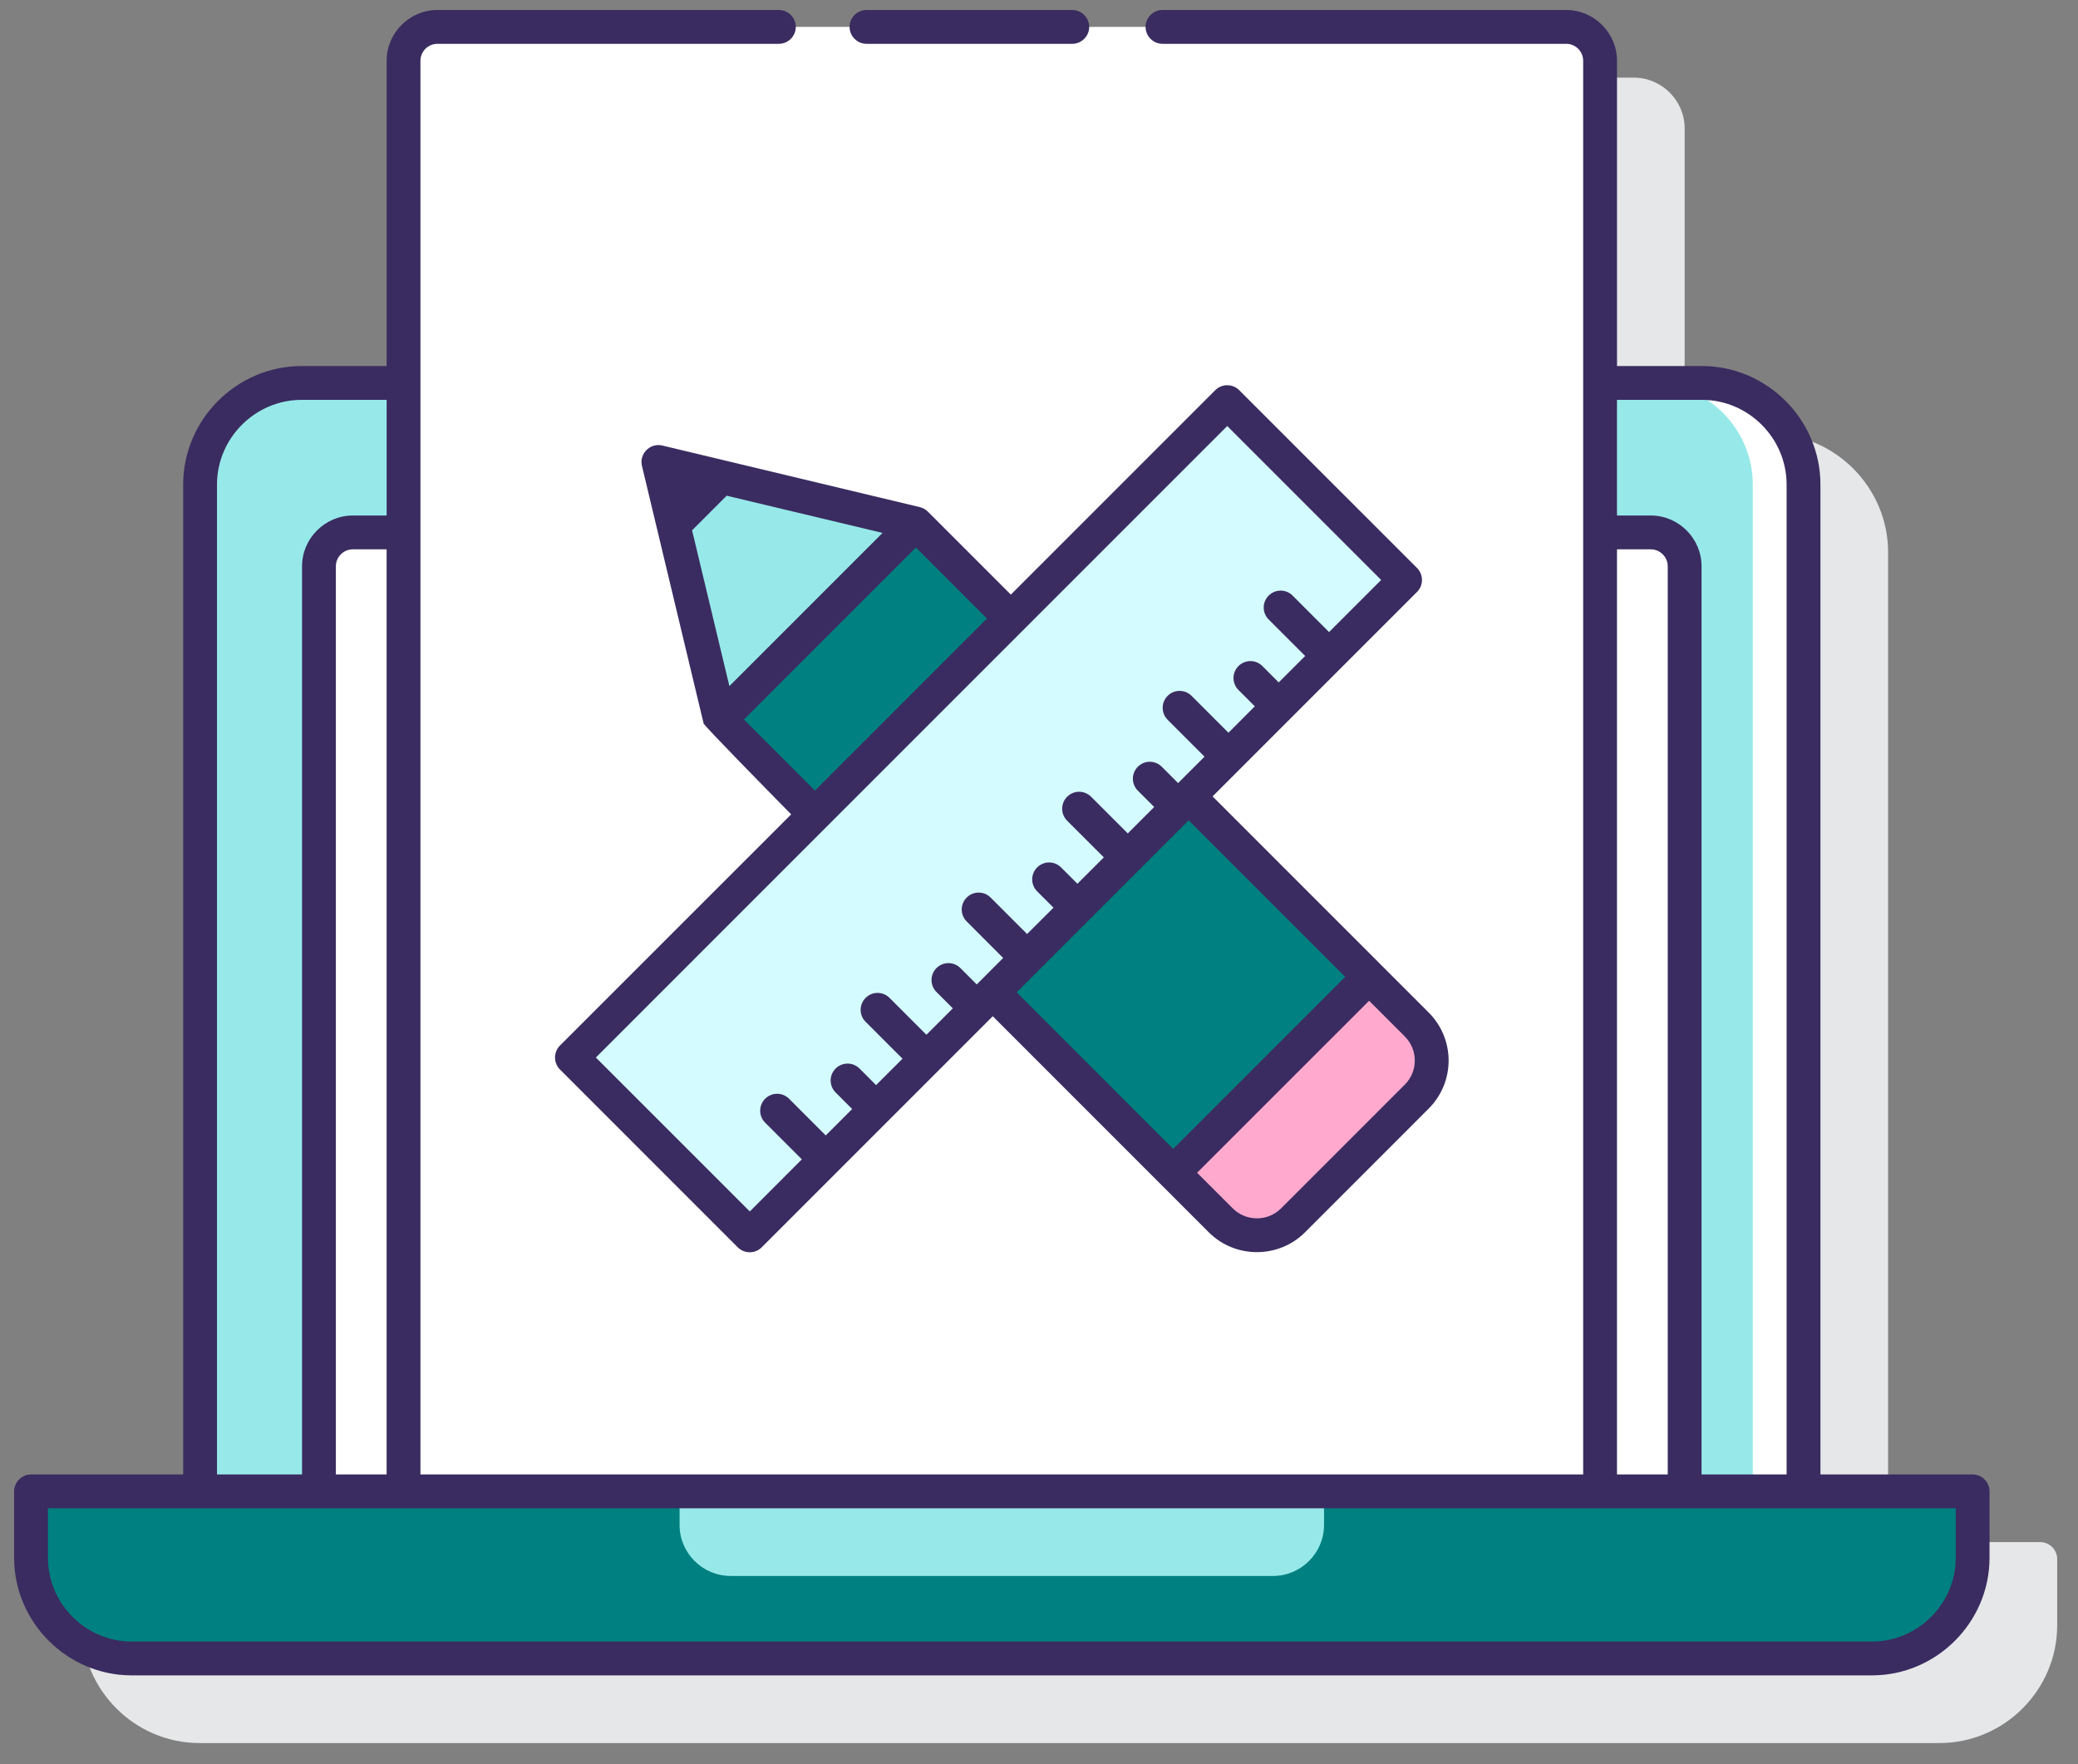<?xml version="1.0" encoding="UTF-8" standalone="no"?>
<!DOCTYPE svg PUBLIC "-//W3C//DTD SVG 1.1//EN" "http://www.w3.org/Graphics/SVG/1.1/DTD/svg11.dtd">
<svg width="100%" height="100%" viewBox="0 0 258 219" version="1.1" xmlns="http://www.w3.org/2000/svg" xmlns:xlink="http://www.w3.org/1999/xlink" xml:space="preserve" xmlns:serif="http://www.serif.com/" style="fill-rule:evenodd;clip-rule:evenodd;stroke-linejoin:round;stroke-miterlimit:2;">
    <rect x="0" y="0" width="258" height="219" fill="#808080" stroke="none"/>
    <g transform="matrix(1,0,0,1,-765.379,-937.506)">
        <g id="design" transform="matrix(0.525,0,0,0.525,893.961,1046.32)">
            <g transform="matrix(1,0,0,1,-256,-256)">
                <path d="M493.6,413.392L457.6,413.392L457.6,179.288C457.582,163.934 444.954,151.306 429.6,151.288L409.488,151.288L409.488,79.096C409.488,72.513 404.071,67.096 397.488,67.096L130.508,67.096C123.925,67.096 118.508,72.513 118.508,79.096L118.508,151.288L98.4,151.288C83.046,151.306 70.418,163.934 70.4,179.288L70.4,413.392L34.42,413.392C32.226,413.392 30.42,415.198 30.42,417.392L30.42,433.124C30.438,448.357 42.967,460.886 58.2,460.904L469.8,460.904C485.036,460.891 497.57,448.36 497.588,433.124L497.588,417.392C497.588,415.202 495.79,413.399 493.6,413.392Z" style="fill:rgb(230,231,232);fill-rule:nonzero;"/>
                <path d="M437.6,401.392L437.6,163.288C437.6,150.122 426.766,139.288 413.6,139.288L82.4,139.288C69.234,139.288 58.4,150.122 58.4,163.288L58.4,401.392L437.6,401.392Z" style="fill:rgb(151,233,233);fill-rule:nonzero;"/>
                <path d="M401.6,139.288L413.6,139.288C426.766,139.288 437.6,150.122 437.6,163.288L437.6,401.392L425.6,401.392L425.6,163.288C425.6,150.122 414.766,139.288 401.6,139.288Z" style="fill:white;fill-rule:nonzero;"/>
                <path d="M409.488,401.392L409.488,182.636C409.488,178.247 405.877,174.636 401.488,174.636L94.508,174.636C90.119,174.636 86.508,178.247 86.508,182.636L86.508,401.392L409.488,401.392Z" style="fill:white;fill-rule:nonzero;"/>
                <path d="M18.42,401.392L18.42,417.124C18.42,430.169 29.155,440.904 42.2,440.904L453.8,440.904C453.801,440.904 453.803,440.904 453.804,440.904C466.85,440.904 477.586,430.17 477.588,417.124L477.588,401.392L18.42,401.392Z" style="fill:rgb(0,128,128);fill-rule:nonzero;"/>
                <path d="M18.42,401.392L18.42,417.124C18.42,430.169 29.155,440.904 42.2,440.904L453.8,440.904C453.801,440.904 453.803,440.904 453.804,440.904C466.85,440.904 477.586,430.17 477.588,417.124L477.588,401.392L18.42,401.392Z" style="fill:rgb(0,128,128);fill-rule:nonzero;"/>
                <path d="M171.796,401.392L171.796,409.356C171.796,415.959 177.229,421.392 183.832,421.392L312.164,421.392C318.767,421.392 324.202,415.959 324.204,409.356L324.204,401.392L171.796,401.392Z" style="fill:rgb(151,233,233);fill-rule:nonzero;"/>
                <path d="M389.488,401.392L389.488,63.096C389.488,58.707 385.877,55.096 381.488,55.096L114.508,55.096C110.119,55.096 106.508,58.707 106.508,63.096L106.508,401.392L389.488,401.392Z" style="fill:white;fill-rule:nonzero;"/>
                <path d="M166.772,157.976L181.348,218.872L227.68,172.54L166.772,157.976Z" style="fill:rgb(151,233,233);fill-rule:nonzero;"/>
                <g transform="matrix(0.707,-0.707,0.707,0.707,-83.136,213.164)">
                    <rect x="182.984" y="191.056" width="65.52" height="31.756" style="fill:rgb(0,128,128);fill-rule:nonzero;"/>
                </g>
                <path d="M346.14,291L292.192,237.056L245.864,283.384L299.808,337.328C302.066,339.588 305.133,340.859 308.328,340.859C311.523,340.859 314.59,339.588 316.848,337.328L346.14,308.04C350.812,303.365 350.812,295.675 346.14,291Z" style="fill:rgb(0,128,128);fill-rule:nonzero;"/>
                <path d="M288.536,326.056L299.808,337.328C302.066,339.588 305.133,340.859 308.328,340.859C311.523,340.859 314.59,339.588 316.848,337.328L346.14,308.04C350.812,303.365 350.812,295.675 346.14,291L334.864,279.724L288.536,326.056Z" style="fill:rgb(255,169,206);fill-rule:nonzero;"/>
                <g transform="matrix(0.707,0.707,-0.707,0.707,243.076,-102.156)">
                    <rect x="215.112" y="132.752" width="59.48" height="219.176" style="fill:rgb(212,251,255);fill-rule:nonzero;"/>
                </g>
                <g>
                    <path d="M477.6,397.392L441.6,397.392L441.6,163.288C441.582,147.934 428.954,135.306 413.6,135.288L393.488,135.288L393.488,63.096C393.488,56.513 388.071,51.096 381.488,51.096L286,51.096C283.806,51.096 282,52.902 282,55.096C282,57.29 283.806,59.096 286,59.096L381.488,59.096C383.682,59.096 385.488,60.902 385.488,63.096L385.488,397.392L110.512,397.392L110.512,63.096C110.512,60.902 112.318,59.096 114.512,59.096L195.28,59.096C197.474,59.096 199.28,57.29 199.28,55.096C199.28,52.902 197.474,51.096 195.28,51.096L114.512,51.096C107.929,51.096 102.512,56.513 102.512,63.096L102.512,135.288L82.4,135.288C67.046,135.306 54.418,147.934 54.4,163.288L54.4,397.392L18.42,397.392C16.226,397.392 14.42,399.198 14.42,401.392L14.42,417.124C14.435,432.358 26.966,444.889 42.2,444.904L453.8,444.904C469.036,444.891 481.57,432.36 481.588,417.124L481.588,401.392C481.588,399.202 479.79,397.399 477.6,397.392ZM413.6,143.288C424.567,143.301 433.587,152.321 433.6,163.288L433.6,397.392L413.484,397.392L413.484,182.636C413.484,176.053 408.067,170.636 401.484,170.636L393.484,170.636L393.484,143.288L413.6,143.288ZM90.512,397.392L90.512,182.636C90.512,180.442 92.318,178.636 94.512,178.636L102.512,178.636L102.512,397.392L90.512,397.392ZM405.488,397.392L393.488,397.392L393.488,178.636L401.488,178.636C403.682,178.636 405.488,180.442 405.488,182.636L405.488,397.392ZM62.4,163.288C62.413,152.321 71.433,143.301 82.4,143.288L102.516,143.288L102.516,170.636L94.516,170.636C87.933,170.636 82.516,176.053 82.516,182.636L82.516,397.392L62.4,397.392L62.4,163.288ZM473.6,417.124C473.587,427.973 464.661,436.895 453.812,436.904L42.2,436.904C31.353,436.893 22.431,427.971 22.42,417.124L22.42,405.392L473.6,405.392L473.6,417.124Z" style="fill:rgb(58,44,96);fill-rule:nonzero;"/>
                    <path d="M216,59.096L264.668,59.096C266.862,59.096 268.668,57.29 268.668,55.096C268.668,52.902 266.862,51.096 264.668,51.096L216,51.096C213.806,51.096 212,52.902 212,55.096C212,57.29 213.806,59.096 216,59.096Z" style="fill:rgb(58,44,96);fill-rule:nonzero;"/>
                    <path d="M346.2,188.704C347.751,187.152 347.751,184.6 346.2,183.048L304.14,140.992C302.588,139.441 300.036,139.441 298.484,140.992L250.136,189.34L230.508,169.712C229.986,169.189 229.328,168.822 228.608,168.652L167.7,154.084C167.402,154.014 167.097,153.979 166.791,153.979C164.596,153.979 162.791,155.785 162.791,157.979C162.791,158.292 162.827,158.604 162.9,158.908L177.48,219.804C177.616,220.368 192,235.004 198.188,241.308L143.504,295.972C141.953,297.524 141.953,300.076 143.504,301.628L185.56,343.688C187.112,345.239 189.664,345.239 191.216,343.688L245.864,289.04L296.98,340.16C303.211,346.375 313.449,346.375 319.68,340.16L348.964,310.868C351.975,307.861 353.668,303.775 353.668,299.52C353.668,295.265 351.975,291.179 348.964,288.172L297.848,237.056L346.2,188.704ZM174.752,174.136L182.936,165.952L219.796,174.752L183.576,210.972L174.752,174.136ZM187.008,218.872L227.68,178.196L244.48,194.996L203.808,235.672L187.008,218.872ZM188.4,335.2L152,298.8L301.312,149.476L337.712,185.876L325.392,198.196L316.716,189.516C315.971,188.796 314.974,188.393 313.937,188.393C311.743,188.393 309.937,190.199 309.937,192.393C309.937,193.43 310.34,194.427 311.06,195.172L319.736,203.852L313.488,210.1L309.572,206.18C308.827,205.46 307.83,205.057 306.793,205.057C304.599,205.057 302.793,206.863 302.793,209.057C302.793,210.094 303.196,211.091 303.916,211.836L307.832,215.756L301.6,222L292.92,213.324C292.167,212.544 291.127,212.103 290.043,212.103C287.849,212.103 286.043,213.909 286.043,216.103C286.043,217.187 286.484,218.227 287.264,218.98L295.944,227.66L289.696,233.904L285.776,229.988C285.031,229.268 284.034,228.865 282.997,228.865C280.803,228.865 278.997,230.671 278.997,232.865C278.997,233.902 279.4,234.899 280.12,235.644L284.04,239.564L277.792,245.808L269.112,237.132C268.361,236.382 267.342,235.96 266.28,235.96C264.082,235.96 262.274,237.768 262.274,239.966C262.274,241.029 262.696,242.049 263.448,242.8L272.128,251.476L265.88,257.712L261.964,253.796C261.219,253.076 260.222,252.673 259.185,252.673C256.991,252.673 255.185,254.479 255.185,256.673C255.185,257.71 255.588,258.707 256.308,259.452L260.224,263.368L253.976,269.6L245.3,260.92C244.555,260.2 243.558,259.797 242.521,259.797C240.327,259.797 238.521,261.603 238.521,263.797C238.521,264.834 238.924,265.831 239.644,266.576L248.32,275.256L242.076,281.52L238.156,277.6C237.411,276.88 236.414,276.477 235.377,276.477C233.183,276.477 231.377,278.283 231.377,280.477C231.377,281.514 231.78,282.511 232.5,283.256L236.416,287.176L230.172,293.42L221.492,284.744C220.739,283.964 219.699,283.523 218.615,283.523C216.421,283.523 214.615,285.329 214.615,287.523C214.615,288.607 215.056,289.647 215.836,290.4L224.516,299.08L218.268,305.324L214.352,301.408C213.602,300.657 212.583,300.235 211.522,300.235C209.327,300.235 207.521,302.041 207.521,304.236C207.521,305.296 207.943,306.314 208.692,307.064L212.612,310.98L206.364,317.228L197.688,308.548C196.938,307.797 195.919,307.375 194.858,307.375C192.663,307.375 190.857,309.181 190.857,311.376C190.857,312.436 191.279,313.454 192.028,314.204L200.708,322.884L188.4,335.2ZM292.192,242.712L329.2,279.724L288.532,320.4L251.52,283.384L292.192,242.712ZM345.668,299.512C345.673,301.647 344.823,303.698 343.308,305.204L314.02,334.492C310.895,337.609 305.761,337.609 302.636,334.492L294.188,326.048L334.864,285.38L343.308,293.828C344.823,295.334 345.673,297.385 345.668,299.52L345.668,299.512Z" style="fill:rgb(58,44,96);fill-rule:nonzero;"/>
                </g>
            </g>
        </g>
    </g>
</svg>
